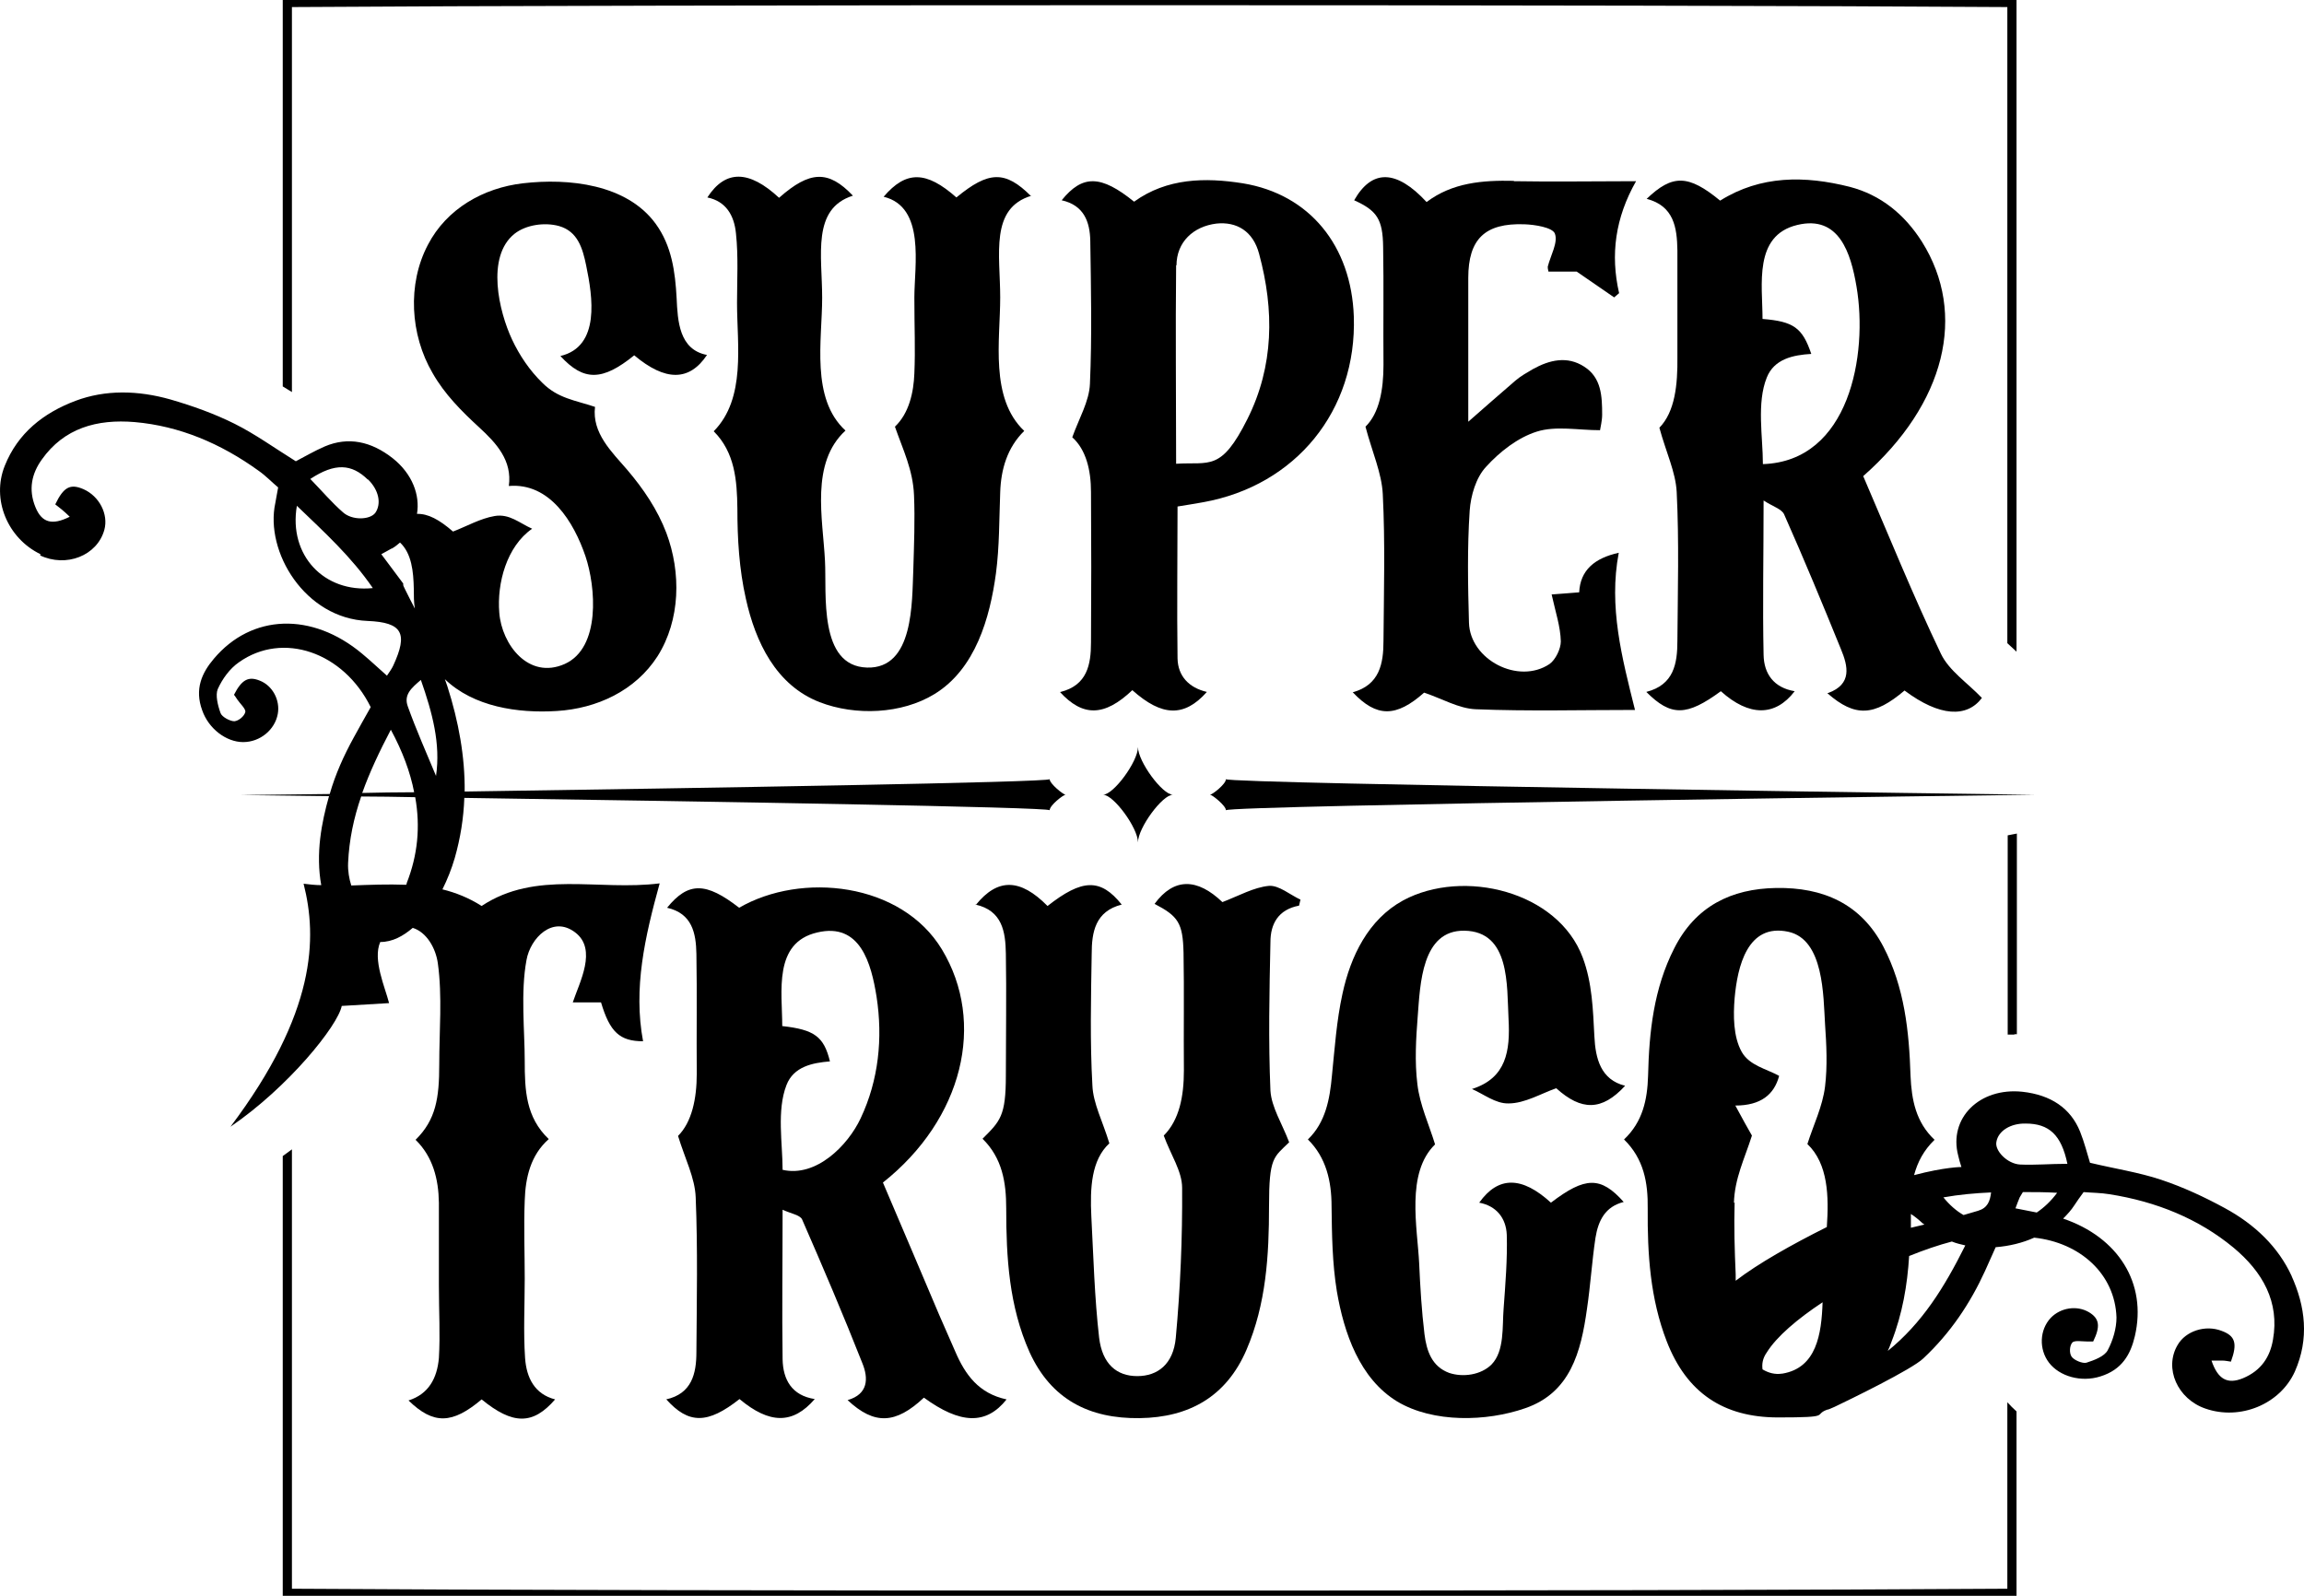 <?xml version="1.0" encoding="UTF-8"?><svg id="uuid-9ec90498-4882-4f06-9d76-b96b7f615714" xmlns="http://www.w3.org/2000/svg" viewBox="0 0 652.22 451.8"><defs>
<style>.uuid-e99c49d8 { fill: black; } @media (prefers-color-scheme: dark) {.uuid-e99c49d8 {fill: white;}}</style>
</defs><g id="uuid-d401f4b4"><g id="uuid-952dd12d"><path class="uuid-e99c49d8" d="M80.04,0v109.4c.9.5,1.7,1.1,2.6,1.6V2c99.9-.7,385.7-.7,485.6,0v180.1c.9.8,1.7,1.6,2.6,2.4V0H80.04Z"/><path class="uuid-e99c49d8" d="M570.24,292.8h.7v-56.8c-.9.2-1.7.3-2.6.5v56.4h2-.1v-.1Z"/><path class="uuid-e99c49d8" d="M570.84,451.8v-52.2c-.9-.8-1.8-1.7-2.6-2.6v52.8c-99.9.7-385.7.7-485.6,0v-124.4c-.9.7-1.8,1.3-2.6,1.9v124.5h490.8Z"/><path class="uuid-e99c49d8" d="M188.54,396.1c6.4,7.2,11.8,7.1,20.8,0,8.5,7.1,15.1,7.2,21.3,0-6.5-1-9-5.5-9.1-11.3-.2-13.7,0-27.3,0-42.3,2.4,1.1,4.9,1.5,5.5,2.7,5.9,13.5,11.7,27.1,17.1,40.8,1.7,4.2,1.7,8.7-4.2,10.4,7.6,7.1,13.6,6.8,21.6-.7,10.3,7.5,17.6,7.8,23.4.5-7.9-1.7-11.7-7-14.5-13.5-1.5-3.5-3.1-7-4.6-10.5-5.3-12.5-10.6-25-15.9-37.4,22.7-18,29.2-45.3,16.7-66-11.5-19-39.8-22-57.4-11.8-9.4-7.3-14.4-7.4-20.4,0,7.1,1.6,8.2,7.2,8.3,13.1.2,11.3,0,22.6.1,33.9,0,7.1-1.4,13.7-5.3,17.6,2,6.5,4.8,11.9,5,17.4.6,14.6.3,29.2.2,43.8,0,6.1-1.3,11.8-8.6,13.4h0v-.1ZM221.44,290.5c0-9.7-2.6-23.6,9.9-26.5,12.2-2.9,15.3,8.8,16.8,18.2,1.8,11.7.6,23.6-4.5,34.4-3.6,7.7-12.6,16.8-22.1,14.6,0-7.5-1.7-16.8,1.1-24,2-5.2,7.3-6.3,12.3-6.7-1.7-7-4.4-9-13.5-10h0Z"/><path class="uuid-e99c49d8" d="M276.14,256.1c7.6,1.7,8.5,7.7,8.6,13.9.2,11.5,0,23,0,34.5s-1.6,12.9-6.6,17.9c5.6,5.5,6.7,12.4,6.7,19.7,0,13.9.8,27.7,6.6,40.7,6.1,13.4,16.9,18.9,31.2,18.7,14-.2,24.5-6.1,30.2-19.3,5.6-13,6.4-26.8,6.4-40.7s1.3-13.8,5.7-18.1c-2-5.3-5-9.9-5.3-14.6-.6-14-.3-28.1,0-42.1,0-5.1,2.2-9.2,8.1-10.3.1-.6.3-1.1.4-1.7-3-1.4-6.1-4.1-8.9-3.9-4.3.4-8.5,2.8-13.2,4.6-7.1-6.8-13.7-7-19.2.5,6.7,3.5,8,5.4,8.2,13.8.2,11.1,0,22.2.1,33.4,0,7.3-1.3,14-5.7,18.4,2,5.5,5.2,10.1,5.2,14.8.1,14.2-.5,28.4-1.8,42.5-.7,7.4-5.1,10.8-10.9,10.8s-9.9-3.4-10.8-10.9c-1.3-11.4-1.6-22.8-2.2-34.3-.4-8.1,0-16,5.1-20.7-1.9-6.3-4.6-11.3-4.8-16.4-.7-12.4-.4-24.8-.2-37.2,0-6.2,1-12.1,8.5-14-6-7.5-11.2-7.3-21,.4-7.7-7.8-14.1-8-20.3-.3h-.1v-.1Z"/><path class="uuid-e99c49d8" d="M416.64,308.3c3.3,1.4,6.7,4.2,10.4,4.1,4.6,0,9.2-2.8,13.5-4.3,7.1,6.4,12.9,6.5,19.5-.7-6.9-1.7-8.4-7.7-8.7-14-.4-7.5-.6-15.1-3.3-22.3-7-18.8-33.8-25.3-50.8-16.2-9.9,5.4-14.9,15.8-17.2,26.4-1.7,7.7-2.2,15.5-3,23.3-.6,6.6-1.8,13.2-6.8,18,5.2,5.1,6.7,11.9,6.7,18.9.1,8.1.2,16.1,1.5,24.1,2,11.7,6.4,24.7,17.1,31.2,10.2,6.1,25.3,5.7,36.2,1.9,12.8-4.4,15.8-15.9,17.5-28.1,1-6.7,1.4-13.4,2.4-20.1.8-5,2.8-8.9,8-10.2-6.5-7.3-10.9-7.2-20.6.2-8.2-7.5-14.9-7.6-20.3,0,4.8.9,7.6,4.3,7.8,9.1.2,6.9-.4,14.1-.9,21-.4,4.9.3,11.9-3.4,15.7-3,3-8.1,3.7-12,2.4-4.9-1.8-6.4-6.2-7-11-.8-6.6-1.2-13.3-1.5-20-.5-10.2-3.8-25.6,4.5-33.7-1.7-5.6-4.3-11.1-5-17-.8-6.4-.4-13,.1-19.4.7-8.9,1.1-24.3,13.2-24.1,13,.2,12,15.5,12.5,25,.5,9-.6,16.7-10.3,19.8h-.1Z"/><path class="uuid-e99c49d8" d="M648.74,361.3c-3.8-8.3-10.5-14.7-19-19.3-5.7-3.1-11.7-5.9-18-8s-13-3.1-20.1-4.8c-.8-2.6-1.6-5.8-2.8-8.8-2.7-6.7-8.3-10.4-16.3-11.3-12.2-1.3-21,7.5-18.2,18.1.2,1,.5,1.9.9,3.2,0,0-4.7,0-13.4,2.3,1-3.7,2.7-7,5.8-10-5.3-5-6.5-11.3-6.8-18.1-.4-12.6-1.7-25.1-7.7-36.6-6.4-12.2-17.1-16.8-30.3-16.6-12.8.2-22.9,5.2-28.9,17.1-5.8,11.4-7.1,23.6-7.4,36.1-.2,6.7-1.5,13-6.8,18,5.6,5.5,6.8,12.2,6.7,19.6-.1,12.8.7,25.5,5.4,37.6,5.6,14.4,15.9,21.5,31.5,21.5s9.8-.7,13.9-2.2c.4,0,1.1-.4,2.1-.8,4.2-2,21.9-10.6,25.1-13.7,7.7-7.2,13.3-15.6,17.5-24.8,1-2.2,2-4.5,3-6.7,3.8-.3,7.6-1.2,10.9-2.7,13,1.4,22.9,10.3,23.3,22.6,0,3.1-1,6.5-2.5,9.3-.9,1.7-3.8,2.8-6,3.5-1.1.3-3.5-.7-4.2-1.7s-.6-3.1.2-4c.6-.7,2.8-.3,4.3-.3h1.6c2.1-4.3,1.8-6.5-1.2-8.3-3.4-2-8-1.3-10.8,1.6-3.2,3.4-3.4,8.9-.5,12.7,3,3.9,9.1,5.6,14.5,3.9,6.2-1.9,8.6-6.3,9.8-11.4,3.5-15-4.7-28-20.3-33.3,1.2-1.2,2.3-2.4,3.2-3.8.7-1.1,1.5-2.2,2.6-3.7,2.4.2,4.9.2,7.3.6,13.4,2.1,25.3,7,35.1,15.1,8.3,6.9,13.1,15.4,11.2,26.1-.8,4.7-3.2,8.7-8.5,10.9-4.4,1.8-7.1.3-8.9-5h3.1c.8,0,1.6.2,2.4.3,1.9-5.2,1.2-7.3-2.6-8.7-4.6-1.8-10.2,0-12.5,4-3.9,6.6,0,15.3,7.9,18,9.8,3.4,21.1-1.2,25.3-10.5,4.1-9.3,3-18.4-1-27.2h0v.2h.1ZM576.64,343.3c-2-.4-4-.8-6.1-1.2.5-1.3.8-2.2,1.2-3.1.3-.5.6-1,.9-1.5,3.2,0,6.4,0,9.7.2-1.7,2.3-3.7,4.2-5.8,5.6h.1ZM540.94,343.7c1.1.7,2.2,1.6,3.5,2.8,0,0,.2,0,.3.2-1.3.3-2.5.6-3.8.9v-4h0v.1ZM550.14,339c4.5-.8,9-1.2,13.5-1.4-.3,2.5-1,4.4-3.7,5.2-1.4.4-2.7.8-4.1,1.2-2.1-1.2-4-2.9-5.7-5h0ZM490.84,340.6c.2-7,3-12.5,5.1-19.1-1-1.7-2.7-4.8-4.7-8.5,7.2,0,11-3.1,12.4-8.4-3.6-2-8.4-2.9-10.6-6.8-2.4-4.3-2.4-10.3-2-15.2.8-8.9,3.6-21.3,15.2-18.8,10.1,2.2,9.9,18.2,10.4,26.2.4,5.8.7,11.8,0,17.6-.7,5.7-3.3,10.9-5,16.3,5.9,5.6,6.1,14.9,5.5,23.5-10,5-19.4,10.3-25.8,15.2v-1.8c-.3-6.8-.5-13.6-.3-20.4h0l-.2.2ZM504.44,388.9c-2,.3-3.8-.2-5.5-1.2-.2-1.5,0-3.1,1.2-4.8,2.8-4.5,8.7-9.5,15.8-14.2-.3,9-1.7,18.6-11.4,20.2h-.1ZM534.34,382.6c.4-.9.8-1.8,1.1-2.7,3.1-7.9,4.5-16.1,5-24.3,4.2-1.7,8.3-3.1,12.1-4.1,1.2.5,2.5.8,3.8,1.1-6,12-12.2,22-22.1,30h.1ZM571.84,329.7c-3.6-.2-7.2-3.9-6.7-6.4.5-3.1,4-5.3,8.3-5.2,6.6,0,10.1,3.2,11.8,11.4-5,0-9.2.4-13.4.2h0Z"/><path class="uuid-e99c49d8" d="M517.34,196.3c7.8,6.8,13.2,6.5,21.8-.8,10,7.5,17.7,7.7,21.9,2.1-4.1-4.3-9.3-7.7-11.6-12.5-7.9-16.5-14.8-33.6-22-50.3,23.3-20.5,29.5-45.9,16.6-66.4-4.9-7.7-11.6-13.2-20.4-15.5-12.7-3.2-25.2-3.3-36.7,3.9-9-7.4-13.5-7.5-20.8-.5,7.7,2,8.6,8.1,8.7,14.6v30.1c.1,8-.7,15.6-5.1,20.1,1.9,7,4.6,12.5,4.9,18.2.7,14,.3,28.1.2,42.1,0,6.5-1,12.5-8.8,14.5,7,7,11.4,6.9,21.1-.2,8,7.2,15.4,7.2,20.9,0-5.9-1-8.7-4.9-8.8-10.3-.3-14,0-28,0-43.7,2.6,1.7,5.1,2.4,5.8,3.9,5.6,12.6,10.9,25.4,16.1,38.2,2,4.8,3.2,9.9-3.6,12.4h-.2v.1ZM499.04,131.3c0-7.6-1.8-17.2,1.1-24.4,2.1-5.3,7.5-6.4,12.6-6.7-2.5-7.4-5-9.2-13.8-9.9,0-9.7-2.6-23.6,9.8-26.6,11.9-2.9,15.2,8,16.8,17.4,3.3,19.3-2,49.5-26.5,50.3h0v-.1Z"/><path class="uuid-e99c49d8" d="M291.84,55.5c-7.3-7.3-12-7.1-21.1.4-8.5-7.5-14.2-7.7-20.6-.2,11.9,2.9,8.7,19.5,8.7,28.5s.3,14.4,0,21.5c-.2,5.4-1.5,11.3-5.5,15.1,2.3,6.6,5.1,12.2,5.4,19.4.3,7,0,14.1-.2,21.1-.4,9.1.2,28.1-13.1,27.7-13.8-.4-11.4-21-11.9-30.2-.6-12-4.2-27.7,5.8-36.9-9.9-9.1-6.6-25.6-6.6-37.6s-3-25.2,8.7-28.9c-6.9-7.3-12.2-7.1-20.9.6-8.5-7.9-15.2-8-20.3-.1,5.3,1.1,7.6,5.1,8.1,10.2.7,6.5.3,13.2.3,19.7,0,11.8,2.6,27-6.6,36.3,6,6,6.6,13.9,6.7,21.9,0,8.5.5,17.1,2.4,25.5,2.7,12.2,8.5,24.5,20.9,29.3,10.1,3.9,23.2,3.4,32.5-2.3,11.6-7.1,15.7-21.6,17.4-34.2,1-7.6.9-15.2,1.2-22.9.2-6.5,2-12.7,6.8-17.4-9.8-9.3-6.8-25.7-6.8-37.8s-3-25.3,8.9-28.8h-.2v.1Z"/><path class="uuid-e99c49d8" d="M428.54,51.2c-8.9-.2-17.4.5-24.7,6-8.6-9.3-15.5-9.3-20.5-.5,6.4,2.9,8.1,5.3,8.2,13.2.2,11.1,0,22.2.1,33.4,0,7.1-1.2,13.7-5.1,17.5,1.9,7.2,4.6,13.1,4.9,19.1.7,13.8.3,27.7.2,41.5,0,6.5-1.1,12.5-8.7,14.6,6.8,7.2,12.3,7.1,20.2.1,5.1,1.7,9.8,4.5,14.6,4.7,14.9.6,29.8.2,45.1.2-3.7-14.8-7.5-29.2-4.6-44.5-6.8,1.5-10.9,4.9-11.2,11.2-3,.2-5.8.5-7.8.6,1.1,5,2.5,9.1,2.6,13.3,0,2.1-1.5,5.2-3.2,6.4-8.8,5.9-22.5-1.2-22.8-11.7-.3-10.6-.5-21.2.2-31.7.3-4.3,1.8-9.4,4.6-12.4,3.9-4.3,9-8.3,14.4-10s11.7-.4,17.9-.4c.1-.8.6-2.6.6-4.4,0-5.2-.2-10.5-5.1-13.6-4.8-3.1-9.8-1.9-14.5.7-1.7,1-3.5,2-5,3.3-4.5,3.9-9,7.8-13.3,11.6v-40.7c0-11,4.7-15.6,15.9-15.2,3,.1,7.9.9,8.6,2.6,1,2.5-1.2,6.2-2,9.4,0,.3,0,.6.2,1.4h8c3.6,2.5,7.1,4.9,10.6,7.3l1.4-1.2c-2.5-10.9-1.1-21.3,4.8-31.7-12.1,0-23.4.2-34.6,0h0v-.1Z"/><path class="uuid-e99c49d8" d="M300.04,195.9c6.5,7.1,12.6,7,20.5-.5,8.4,7.5,14.7,7.7,21.1.5-5.1-1.2-8.2-4.5-8.3-9.5-.2-14.3,0-28.7,0-43,2.6-.4,4.9-.8,7.2-1.2,26.3-4.7,43.6-26,42.7-52.6-.7-20-12.5-34.6-31.4-37.7-10.7-1.7-21.5-1.5-30.8,5.2-9.4-7.6-14.6-7.7-20.5-.4,6.3,1.4,8,6.1,8.1,11.5.2,13.5.5,27-.1,40.5-.2,4.9-3.1,9.8-5,15.1,3.9,3.5,5.3,9.3,5.3,15.5.1,14.2.1,28.4,0,42.6,0,6.3-1.1,12.1-8.6,14h-.2ZM333.04,75.2c0-6.7,4.8-11.1,11.3-11.9,5.7-.6,10.4,2.1,12.1,8.6,4.3,15.9,4.2,31.7-3.3,46.7s-10.7,12.1-20.2,12.7c0-19.1-.2-37.7,0-56.2h.1v.1Z"/><path class="uuid-e99c49d8" d="M11.24,157.2c7.5,3.6,16.3.1,18.3-7.2,1.2-4.4-1.4-9.5-5.9-11.5-3.7-1.6-5.6-.7-8,4.3.6.5,1.2.9,1.9,1.5.7.6,1.4,1.2,2.2,2-5,2.5-7.9,1.7-9.7-2.7-2.1-5.1-1-9.6,1.8-13.5,6.3-8.9,15.6-11.5,26.3-10.6,12.6,1.1,24.3,6,35.1,13.8,2,1.4,3.7,3.2,5.5,4.7-.3,1.8-.6,3.1-.8,4.4-3,13.8,8.4,32.7,26.1,33.4,9.9.4,11.5,3.5,7.3,12.6-.4.9-1,1.7-1.8,2.9-2.5-2.2-4.7-4.3-7-6.2-14.2-11.9-31.3-11.3-42,1.4-3.4,4-5.5,8.6-3.3,14.6,1.8,5.2,6.8,9,11.6,9s9-3.5,9.8-8c.7-3.9-1.5-8-5.1-9.4-3.2-1.3-5.1-.3-7.3,4,.3.4.6.8.9,1.3.8,1.2,2.5,2.7,2.3,3.6-.3,1.2-1.9,2.5-3.1,2.6-1.2,0-3.5-1.2-3.9-2.3-.8-2.2-1.5-5.1-.8-6.8,1.3-2.9,3.4-5.8,6-7.6,12.4-8.8,29.6-2.9,37.3,12.7-1.6,2.8-3.2,5.7-4.8,8.6-2.8,5.1-5.2,10.4-6.8,16-15,.2-24.6.3-25.2.3.6,0,10.1.1,25,.3-1.1,3.9-2,7.8-2.5,12-.5,4.3-.5,8.9.3,13.2-1.7,0-3.3-.2-5-.4,3.9,15.3,3.6,36.5-20.7,68.8,16.4-11.2,30.4-28.6,31.5-34.2,3.3-.2,11.5-.7,13.4-.8-1.1-4.4-4.7-12.3-2.5-17.3,3.5,0,6.5-1.7,9.2-4,3.9,1.2,6.5,5.7,7.1,10,1.3,9.3.4,19.3.4,28.7s-.9,15.6-6.7,21.3c4.9,4.8,6.5,11.1,6.6,17.8v23.3c0,7.8.4,13.9,0,20.7-.5,5.7-2.9,10.2-8.6,12,7.1,6.9,12.4,6.7,20.7-.3,8.8,7.2,14.5,7.3,20.8,0-5.8-1.5-8.1-6.1-8.5-11.7-.5-7.4-.1-15-.1-22.5s-.3-14.7,0-22.1c.2-6.6,1.7-12.9,6.8-17.4-6.5-6.2-6.8-13.8-6.8-22.2s-1.2-19.4.5-28.5c1.1-6.2,7.4-12.7,13.8-7.8,6.3,4.8,1.2,14.1-.7,19.8h8c2.5,8.4,5.3,11,11.9,11-2.8-15,.5-29.5,4.7-44.7-17.4,2.2-35-3.8-50.4,6.4-3.6-2.3-7.4-3.8-11.1-4.7,1.4-2.8,2.6-5.8,3.5-8.9,1.6-5.6,2.5-11.3,2.7-17,67.8,1,165.7,2.6,165.7,3.5,0-1.4,3.9-4.4,4.5-4.4-.6,0-4.5-3.1-4.5-4.4,0,.9-97.9,2.5-165.6,3.5.1-9.8-1.7-19.8-4.9-29.8-.2-.7-.5-1.3-.7-2,8.1,7.8,20.6,9.7,31.7,9,11.3-.7,22.2-5.7,28.5-15.5,6.5-10.3,6.7-23.7,2.5-34.9-2.5-6.6-6.5-12.5-11.1-17.9-4.4-5.1-10-10.4-9.1-17.8-5.7-1.9-10.5-2.4-14.9-6.8-3.6-3.5-6.5-7.8-8.6-12.3-3.7-7.9-7.4-23.4.7-29.9,3.3-2.6,8.6-3.3,12.6-2.2,5.3,1.5,6.7,6.3,7.7,11.2,1.8,8.7,4.1,22.9-7.3,25.6,6.6,7.2,11.9,7.1,20.9-.2,8.8,7.4,15.6,7.4,20.6-.1-7.9-1.5-8.3-9.6-8.6-16.1-.4-7.5-1.4-14.8-5.9-21-8.2-11.3-24.7-13-37.6-11.5-11.2,1.3-21.6,7.2-26.9,17.4-5.9,11.2-5,25.5,1.3,36.3,3.4,6,8.2,10.8,13.2,15.4,4.9,4.5,9.4,9.4,8.4,16.6,11.6-1,18.4,10.2,21.7,19.9,2.9,8.6,4.4,25.9-5.9,30.5-10.2,4.5-17.8-5.5-18.5-14.5-.7-8.4,2.1-18.8,9.3-23.8-3.6-1.6-6.4-4.3-10.6-3.6-4.1.7-7.9,2.9-11.8,4.4-3.9-3.4-7.1-5.1-10.2-5,.9-5.3-1.3-11.3-6.8-15.7-6.2-4.9-12.7-6.2-19.3-3.4-3,1.3-5.7,2.9-8.2,4.2-6.1-3.8-11.5-7.7-17.3-10.6-5.8-2.9-12-5.1-18.2-6.9-9.2-2.6-18.4-2.8-26.9.4-9,3.4-16.3,9.1-20,18.4-3.8,9.5.8,20.5,10.1,25h0v.3h-.2,0ZM115.14,250c0,.2,0,.3-.2.5-5.1-.2-10.3,0-15.5.2-.6-1.9-1-4.1-.9-6.4.3-6.6,1.6-12.7,3.7-18.8,4.8,0,9.9.1,15.3.2,1.5,8.4.7,16.4-2.4,24.3h0ZM102.54,224.5c2.1-5.9,4.9-11.8,8.1-17.9,3.3,6.1,5.5,12,6.6,17.7-5.2,0-10.1.1-14.7.2h0ZM123.44,219.7c-2.7-6.5-5.6-13-8-19.7-1.2-3.3,1-5.2,3.7-7.5,3.3,9.4,5.6,18.1,4.3,27.1h0v.1ZM110.94,155.3c.9-.5,1.6-1.1,2.3-1.7,3.3,3.1,3.8,8.2,3.9,13.1,0,1.9,0,3.8.3,5.6-.9-1.7-1.8-3.5-2.7-5.3s-.5-1.2-.6-1.8l-6.2-8.3c1.2-.7,2.1-1.1,2.9-1.6h.1ZM104.14,135.7c3.1,3,3.9,6.9,2.1,9.5-1.5,2-6.6,2.2-9.2-.2-3.1-2.7-5.8-5.9-9.2-9.4,7-4.6,11.7-4.3,16.3.2h0v-.1ZM84.04,143.2c7.8,7.5,15.4,14.4,21.5,23.3-13.8,1.4-23.9-9.3-21.5-23.3Z"/><path class="uuid-e99c49d8" d="M322.14,211.5c0,4.1-6.9,13.5-9.9,13.5,3,0,9.9,9.4,9.9,13.5,0-4.1,6.9-13.5,9.9-13.5-3,0-9.9-9.4-9.9-13.5Z"/><path class="uuid-e99c49d8" d="M347.04,220.6c0,1.4-3.9,4.4-4.5,4.4.6,0,4.5,3.1,4.5,4.4,0-1.4,225.9-4.4,228.9-4.4-3,0-228.9-3.1-228.9-4.4h0Z"/></g></g></svg>